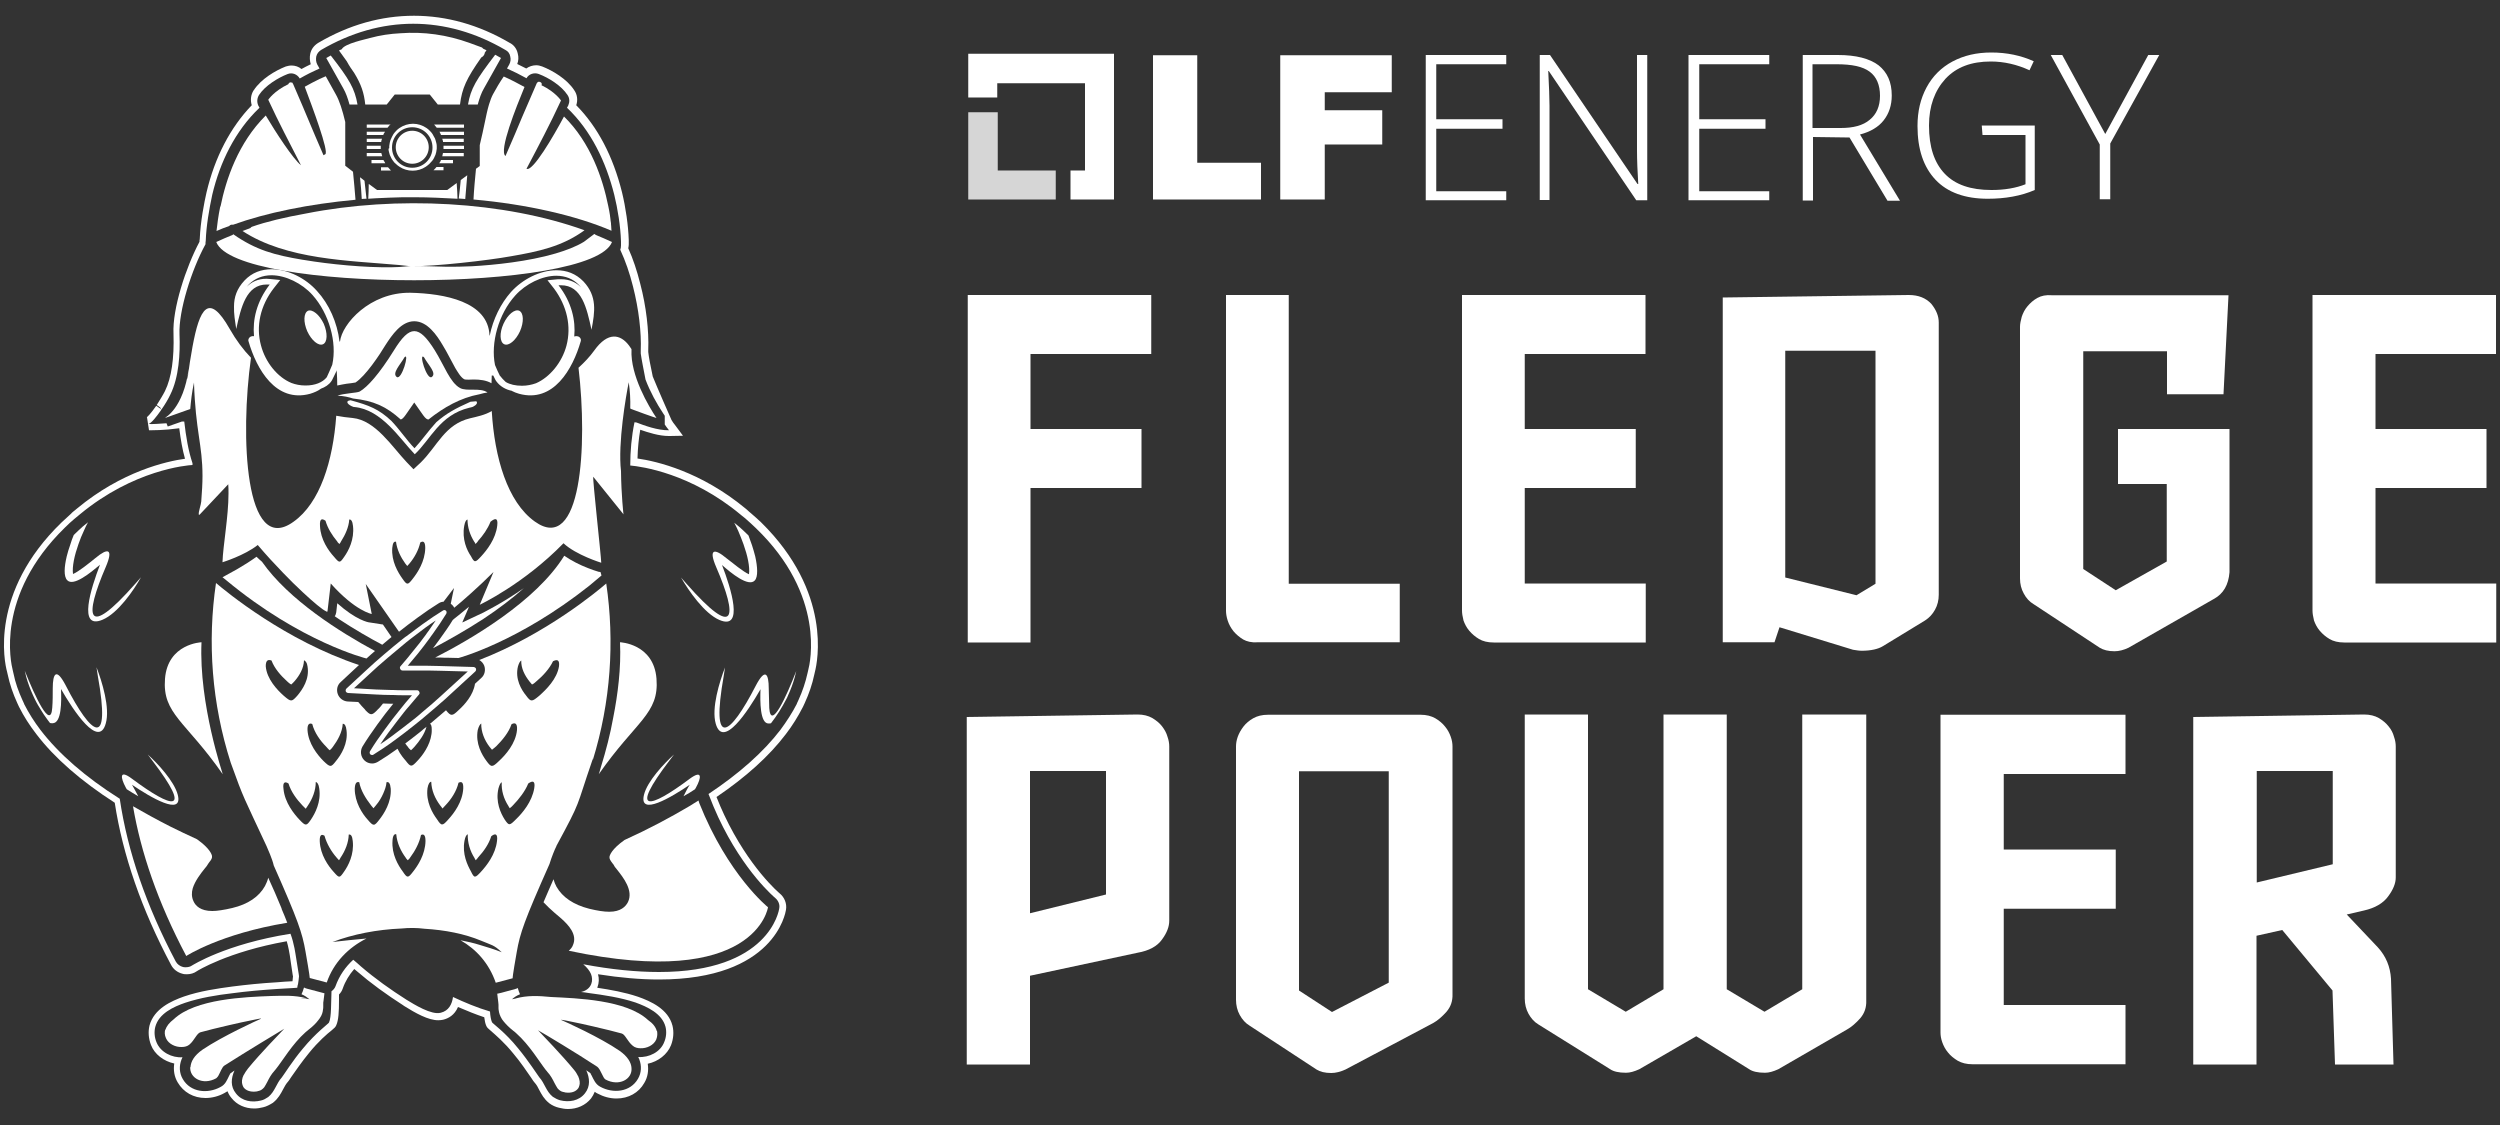 <?xml version="1.0" encoding="utf-8"?>
<!-- Generator: Adobe Illustrator 25.1.0, SVG Export Plug-In . SVG Version: 6.00 Build 0)  -->
<svg version="1.1" xmlns="http://www.w3.org/2000/svg" xmlns:xlink="http://www.w3.org/1999/xlink" x="0px" y="0px"
	 viewBox="0 0 1000 450" style="enable-background:new 0 0 1000 450;" xml:space="preserve">
<rect x="0" y="0" width="1000" height="450" fill="#333333" stroke="none"/>
<style type="text/css">
	.st0{fill:none;}
	.st1{fill:#050505;}
	.st2{fill:#ED4024;}
	.st3{fill:#BA1C0C;}
	.st4{fill:#515151;}
	.st5{fill:#666666;}
	.st6{fill:#60605E;}
	.st7{fill:#9B9B9B;}
	.st8{fill:#FFCC04;}
	.st9{fill:#EF8B22;}
	.st10{fill:#CECDCC;}
	.st11{fill:#EFEFEF;}
	.st12{fill:#FFFFFF;}
	.st13{fill:#DB6414;}
	.st14{fill:#009ADE;}
	.st15{fill:#003764;}
	.st16{opacity:0.8;fill:#050505;}
	.st17{opacity:0.8;fill:#FFFFFF;}
</style>
<g id="Layer_2">
</g>
<g id="Layer_1">
	<polygon class="st0" points="519.7,396.1 532.9,404.7 555.6,393 555.6,308.4 519.7,308.4 	"/>
	<polygon class="st0" points="412,365.3 442.4,357.8 442.4,308.4 412,308.4 	"/>
	<polygon class="st0" points="714.1,231.1 742.6,238.2 750.2,233.5 750.2,140.3 714.1,140.3 	"/>
	<polygon class="st0" points="902.6,352.9 933.1,345.7 933.1,308.4 902.6,308.4 	"/>
	<polygon class="st12" points="412.2,195.2 456.6,195.2 456.6,171.6 412.2,171.6 412.2,141.6 460.5,141.6 460.5,118 387.1,118 
		387.1,256.9 387.1,257 412.2,257 	"/>
	<path class="st12" d="M503,256.9h56.9v-23.4h-44.4V118h-25.1v126.3c0,1.1,0.2,2.5,0.7,4c0.5,1.5,1.2,2.8,2.3,4.2
		c1.1,1.3,2.4,2.4,3.9,3.3C498.7,256.6,500.7,257.1,503,256.9z"/>
	<path class="st12" d="M658.2,233.4h-48.3v-38.2h44.4v-23.6h-44.4v-30h48.3V118h-73.4v126.2c0,1.1,0.2,2.4,0.6,4
		c0.5,1.4,1.2,2.8,2.3,4.1c1.1,1.3,2.4,2.4,3.9,3.3c1.5,0.9,3.5,1.4,5.9,1.4h60.8V233.4z"/>
	<path class="st12" d="M763.5,118l-74.4,1v137.9h20.7l2-6l29.4,9c1.3,0.2,2.4,0.4,3.5,0.4c3.7,0,6.6-0.7,8.4-1.8l16.9-10.3
		c1.7-1.1,3-2.5,4-4.3c1-1.8,1.5-3.8,1.5-6V129c0-2.6-1-5-3-7.5C770.3,119.2,767.4,118,763.5,118z M750.2,233.5l-7.6,4.6l-28.5-7.1
		v-90.7h36.1V233.5z"/>
	<path class="st12" d="M891.8,228.9v-57.3h-44.6v22h19.5v31l-20.4,11.5l-13-8.5v-87.1h33.5v17.2h22.6l2-39.6h-70.6
		c-2.4-0.2-4.3,0.2-5.9,1.1s-2.8,2-3.9,3.3c-1.1,1.3-1.8,2.7-2.3,4.2c-0.4,1.5-0.7,2.8-0.7,4v100.7c0,2.2,0.5,4.2,1.5,6
		c1,1.9,2.3,3.3,4,4.3l26.4,17.4c1.5,0.9,3.4,1.4,5.9,1.4c1.8,0,3.7-0.5,5.6-1.4l34.1-19.5C889.4,237.5,891.4,233.9,891.8,228.9z"/>
	<path class="st12" d="M998.4,141.6V118H925v126.2c0,1.1,0.2,2.4,0.6,4c0.5,1.4,1.2,2.8,2.3,4.1c1.1,1.3,2.4,2.4,3.9,3.3
		c1.5,0.9,3.5,1.4,5.9,1.4h60.8v-23.6h-48.3v-38.2h44.4v-23.6h-44.4v-30H998.4z"/>
	<path class="st12" d="M464.8,290.5c-1-1.3-2.4-2.4-3.9-3.3c-1.6-0.9-3.5-1.4-5.9-1.4l-68.3,1v139H412v-35.5l43-9.2
		c4.6-0.8,7.9-2.6,9.8-5.3c2-2.7,2.9-5.2,2.9-7.5v-69.7c0-1.2-0.2-2.5-0.7-3.9C466.6,293.2,465.8,291.8,464.8,290.5z M442.4,357.8
		l-30.4,7.5v-56.9h30.4V357.8z"/>
	<path class="st12" d="M581,298.6c0-1.2-0.2-2.5-0.7-3.9c-0.5-1.4-1.2-2.8-2.3-4.1c-1-1.3-2.4-2.4-3.9-3.3c-1.6-0.9-3.5-1.4-5.9-1.4
		h-61c-2.4,0-4.3,0.5-5.9,1.4c-1.6,0.9-2.9,2-3.9,3.3c-1,1.3-1.8,2.7-2.3,4.1c-0.5,1.4-0.7,2.7-0.7,3.9v101.3c0,2.2,0.5,4.3,1.5,6.1
		c1,1.8,2.3,3.3,4,4.3l26.7,17.5c1.4,0.9,3.4,1.4,5.9,1.4c1.8,0,3.7-0.5,5.7-1.4l35.1-18.6c1.8-1,3.6-2.6,5.3-4.5
		c1.7-2,2.5-4.3,2.4-7.1V298.6z M555.6,393l-22.8,11.8l-13.2-8.6v-87.7h35.9V393z"/>
	<path class="st12" d="M746.2,285.8h-25.3v109.9l-15.1,9l-15.1-9V285.8h-25.3v109.9l-15.1,9l-15.1-9V285.8h-25.3v113.6
		c0,2.2,0.5,4.3,1.5,6.1c1,1.8,2.3,3.3,4,4.3l28.7,17.9c1.3,0.9,3.4,1.4,6.3,1.4c1.6,0,3.3-0.5,5.3-1.4l22.8-13.2l21.2,13.2
		c1.3,0.9,3.4,1.4,6.3,1.4c1.6,0,3.3-0.5,5.3-1.4l27.5-15.9c1.8-1,3.6-2.6,5.3-4.5c1.7-2,2.5-4.3,2.4-7.1V285.8z"/>
	<path class="st12" d="M776.2,413c0,1.2,0.2,2.5,0.7,3.9c0.5,1.4,1.2,2.8,2.3,4.1c1,1.3,2.4,2.4,3.9,3.3c1.6,0.9,3.5,1.4,5.9,1.4
		h61.2V402h-48.7v-38.5h44.8v-23.7h-44.8v-30.2h48.7v-23.7h-74V413z"/>
	<path class="st12" d="M955.4,290.5c-1-1.3-2.4-2.4-3.9-3.3c-1.6-0.9-3.5-1.4-5.9-1.4l-68.3,1v139h25.3v-51.5l10.3-2.3l20.1,24.2
		l1,29.6h23.4l-1-34.3c-0.3-4.8-2-9-5.3-12.6l-12.4-13.1l6.9-1.6c4.4-1,7.7-2.9,9.7-5.7c2-2.7,3-5.2,3-7.5v-52.4
		c0-1.2-0.2-2.5-0.7-3.9C957.2,293.2,956.5,291.8,955.4,290.5z M933.1,345.7l-30.4,7.3v-44.6h30.4V345.7z"/>
	<polygon class="st17" points="422.3,68.2 399.1,68.2 399.1,44.9 387.3,44.9 387.3,79.8 422.3,79.8 	"/>
	<polygon class="st12" points="398.9,33.3 434,33.3 434,68.2 428.2,68.2 428.2,79.8 445.6,79.8 445.6,21.5 387.3,21.5 387.3,39 
		398.9,39 	"/>
	<polygon class="st12" points="504.4,65.1 478.9,65.1 478.9,22.1 461.2,22.1 461.2,79.8 504.4,79.8 	"/>
	<polygon class="st12" points="529.9,57.8 552.9,57.8 552.9,44.1 529.9,44.1 529.9,36.9 556.7,36.9 556.7,22.1 512.1,22.1 
		512.1,79.8 529.9,79.8 	"/>
	<polygon class="st12" points="602.5,76.5 574.5,76.5 574.5,51.5 601,51.5 601,47.7 574.5,47.7 574.5,25.7 602.5,25.7 602.5,22 
		570.3,22 570.3,80.1 602.5,80.1 	"/>
	<path class="st12" d="M619.8,42.3c0-3.2-0.2-7.7-0.5-13.9h0.2l35,51.7h4.2h0.2V22h-4.1v38c0,4.2,0.2,8.7,0.5,13.6H655L620,22h-4.1
		v58h3.9V42.3z"/>
	<polygon class="st12" points="707.7,76.5 679.7,76.5 679.7,51.5 706.2,51.5 706.2,47.7 679.7,47.7 679.7,25.7 707.7,25.7 707.7,22 
		675.4,22 675.4,80.1 707.7,80.1 	"/>
	<path class="st12" d="M725.2,54.8l14.6,0.2L755,80.3h5l-16-26.5c4.2-1.1,7.4-3,9.5-5.7s3.2-6,3.2-9.9c0-5.4-1.8-9.3-5.3-12.1
		c-3.6-2.7-9-4.1-16.3-4.1h-14v58.2h4.1V54.8z M725,25.7h9.6c6.2,0,10.5,0.9,13.3,3c2.7,2,4.1,5.3,4.1,9.6c0,4.2-1.4,7.4-4.1,9.6
		c-2.7,2.3-6.6,3.3-11.6,3.3h-11.2H725V25.7z"/>
	<path class="st12" d="M795.1,79.5c6.9,0,13.3-1.1,18.8-3.5V50.2h-21.2l0.3,3.8h17.2v19.7c-3.8,1.5-8.3,2.3-13.6,2.3
		c-8.3,0-14.5-2.1-18.7-6.5c-4.2-4.4-6.3-10.7-6.3-19.3c0-7.8,2.3-14,6.6-18.7c4.4-4.7,10.4-6.9,18.1-6.9c5.3,0,10.5,1.2,15.5,3.5
		l1.7-3.6c-5.1-2.3-10.7-3.5-17-3.5c-5.9,0-11,1.2-15.5,3.6s-8,5.9-10.4,10.4s-3.6,9.5-3.6,15.4c0,9.3,2.4,16.4,7.2,21.5
		C779,77,786.1,79.5,795.1,79.5z"/>
	<polygon class="st12" points="839.9,79.7 844.1,79.7 844.1,57.4 863.7,22 859.3,22 842.1,53.6 824.9,22 820.3,22 839.9,57.8 	"/>
	<path class="st12" d="M300.5,205.4c-0.6-0.5-1.2-1-1.7-1.5l-0.6-0.5c-17.9-14.8-35.5-18.9-43.2-20c0.1-4.1,0.5-8,1.1-11.5
		c3.2,1.1,7.5,2.5,11.4,2.5c0.1,0,0.3,0,0.4,0l5.3-0.1L270,170c-0.5-0.6-1-1.3-1.4-2c-0.7-1.6-5.7-12.9-7.5-17.4
		c-1-4.6-1.6-7.9-1.8-9.8l0-0.2c0-0.2,0-0.4,0-0.6c0.3-7.7-0.8-17.4-3.2-26.5c-1.3-5.2-2.9-10-4.8-14.2c0.1-0.5,0.2-1,0.2-1.5
		c0-0.2,0-0.3,0-0.5l0-0.2c0-0.4,0-0.8,0-1.1c-0.2-5.9-1.2-12.9-2.7-19.1c-3.6-14.4-9.7-26.1-18.3-34.8c0.7-2.1,0.4-4.3-0.8-6
		c-2.9-4.5-8.7-7.9-12.8-9.5c-0.8-0.3-1.6-0.5-2.4-0.5c-1.5,0-2.9,0.5-4,1.3c-1.2-0.6-2.4-1.2-3.6-1.8c0.5-1.3,0.6-2.7,0.2-4.2
		c-0.4-1.9-1.6-3.5-3.3-4.3c-12.3-7.2-25.2-10.8-38.2-10.8c-13.1,0-26,3.6-38.4,10.9c-1.7,1.1-2.7,2.5-3.1,4.3
		c-0.3,1.4-0.2,2.8,0.2,4.2c-1.2,0.6-2.5,1.2-3.7,1.9c-1.1-0.9-2.5-1.4-4-1.4c-0.8,0-1.6,0.2-2.3,0.4c-4.1,1.6-9.9,5-12.8,9.5
		l-0.1,0.1c-1.1,1.8-1.3,3.9-0.7,5.9C92.2,50.9,85.9,62.9,82.6,77c-0.9,3.9-2.4,11.5-2.7,18.6c-0.1,0.4-0.1,0.7-0.1,1.1
		c-5.4,10.1-10.9,26.8-10.4,36.8c0.3,9.9-0.8,17.6-3.4,22.9c-0.8,1.6-2.1,3.7-3.3,5.6l1.4,1l0.2,0.4l0.2,0.3l-2-1.4
		c-2.2,3.2-3.5,4.4-3.8,4.6c0,0,0.1,0,0.1,0l0.8,5.2c0.3,0,0.7,0,1.1,0c1.7,0,4.1-0.1,6.6-0.3l4.4-0.5c0.6,4.7,1.3,8.7,2.3,12.2
		c-7.3,1-25.3,5-43.3,20l-0.6,0.5c-0.6,0.5-1.2,0.9-1.7,1.5c-1.2,1.1-2.4,2.2-3.8,3.5C-4.3,237,1.8,265,2.8,268.6
		c0.1,0.4,0.2,0.9,0.3,1.3c0.8,3.8,2.1,7.6,3.8,11.3c0.2,0.4,0.4,0.8,0.6,1.3l0.2,0.4c1.8,3.6,4.1,7.2,6.8,10.7
		c7.3,9.6,17.9,18.8,31.4,27.5c3.2,21,10.8,42.8,22.5,64.8c0.9,1.8,2.6,3.1,4.6,3.6c0.6,0.2,1.2,0.2,1.8,0.2c1.4,0,2.8-0.4,3.9-1.2
		c0.1-0.1,12.4-7.8,36-12c0.3,1.1,0.6,2.2,0.8,3.3l0.4,2.2c0.2,1.4,0.4,2.7,0.6,4.1c0.2,1.3,0.4,2.6,0.6,4c0,0,0.1,0.3,0.1,0.4l0,0
		c-0.1,0.7-0.1,1.3-0.2,2c-2.1,0.1-4,0.2-6,0.4c-6.8,0.4-12.5,1-18,1.7c-6,0.8-13,1.8-19.4,4c-5.1,1.8-12,4.9-13.8,11.6
		c-0.6,2.5-0.4,5.2,0.6,7.8c1.4,3.7,5.1,6.5,9.3,7.4c-0.4,2.6,0,5.3,1.4,7.6c2.3,3.9,6.3,6.2,11.1,6.2c2.6,0,5.3-0.7,7.6-2
		c0.4-0.2,0.8-0.5,1.2-0.7c0.4,1,0.9,1.9,1.6,2.7c2.1,2.7,5.4,4.2,9.1,4.2c1.2,0,2.4-0.2,3.6-0.5c1.3-0.3,2.6-1,3.9-1.8l0.1-0.1
		c2-1.6,3-3.5,3.9-5.2c0.6-1.1,1.1-2.1,1.8-2.9l0.1-0.1c0.3-0.3,0.6-0.8,1.4-2c1.6-2.3,4.3-6.2,7.1-9.6c3.7-4.6,7.3-7.7,9.1-9.1
		c1.1-0.9,1.5-1.3,1.8-2c0.9-2,1.1-5.2,1.1-10.2c0-0.7,0-1.4,0-2.1c0.7-0.7,1.2-1.5,1.5-2.4c1-2.9,2.6-5.5,4.6-7.8
		c0.4,0.3,0.8,0.7,1.2,1c5.3,4.6,11.5,9.1,18.5,13.6l0.1,0.1c4.8,3,9.8,5.8,13.8,5.8c0.7,0,1.3-0.1,1.9-0.2c2.1-0.5,4.6-1.8,6-5.1
		c3.7,1.6,7.2,3,10.5,4.1c0.2,1.5,0.4,2.5,0.8,3.4c0.3,0.7,0.7,1.1,1.8,2c1.7,1.5,5.4,4.6,9.1,9.2c2.8,3.3,5.4,7.2,7,9.5
		c0.8,1.2,1.1,1.7,1.4,2l0.1,0.1c0.7,0.8,1.3,1.8,1.8,2.9c0.9,1.7,1.9,3.6,3.9,5.2l0.1,0.1c1.2,0.9,2.6,1.5,3.9,1.8
		c1.2,0.3,2.4,0.5,3.6,0.5c3.7,0,7-1.5,9.2-4.2c0.6-0.8,1.1-1.7,1.5-2.7c0.3,0.3,0.7,0.5,1.1,0.7c2.4,1.3,5,2,7.6,2
		c4.8,0,8.9-2.3,11.1-6.2c1.4-2.3,1.8-5,1.4-7.7c4.2-0.9,7.8-3.7,9.3-7.4c1-2.6,1.2-5.3,0.6-7.8c-1.7-6.7-8.7-9.8-13.8-11.6
		c-5.3-1.8-11-2.8-16.3-3.6c0-0.1,0.1-0.2,0.1-0.3c0.6-1.6,0.7-3.4,0.2-5.1c8.9,1.4,17,2.1,24.4,2.1c46.3,0,50.6-26.7,50.8-27.9
		c0.4-2.5-0.6-5-2.6-6.6c-0.1-0.1-12.1-10.1-22.1-31.3c-1.1-2.3-2.1-4.7-3.1-7.2c11.8-8,21.1-16.4,27.7-25.1
		c2.7-3.5,4.9-7.1,6.8-10.8l0.2-0.4c0.2-0.4,0.4-0.8,0.6-1.3c1.7-3.7,3-7.5,3.8-11.3c0.1-0.4,0.2-0.9,0.3-1.3
		c0.9-3.6,7-31.6-21.6-59.7C303,207.6,301.8,206.5,300.5,205.4z M323.3,268c-0.1,0.4-0.2,0.9-0.3,1.3c-0.8,3.6-2,7.2-3.6,10.7
		c-0.2,0.5-0.4,0.9-0.6,1.3l-0.1,0.3c-1.8,3.5-4,6.9-6.5,10.3c-6.8,8.9-16.5,17.5-28.8,25.7c1.3,3.4,2.6,6.5,3.9,9.3
		c10.3,22,22.7,32.2,22.8,32.3c1.2,1,1.9,2.6,1.6,4.1c-0.1,1-4.1,25.5-48.1,25.5c0,0,0,0,0,0c-9,0-19.2-1-30.3-3.1
		c1.4,1.2,2.5,2.5,3.1,3.9c0.5,1.3,0.6,2.7,0.1,4c-0.7,1.8-2.3,2.8-4.1,3.2c1,0.1,2,0.2,3,0.4c6.1,0.8,12.8,1.8,18.8,3.8
		c4.7,1.7,10.6,4.4,12,9.7c0.5,2,0.3,4.2-0.5,6.1c-1.5,4-6.1,6.3-10.4,6c0.1,0.3,0.3,0.6,0.4,0.9c1,2.6,0.9,5.4-0.5,7.8
		c-3.1,5.4-10,6-15.1,3.2c-1.9-1-2.6-2.8-3.5-4.6c-0.1-0.1-0.3-0.5-0.4-0.8c-0.5-0.4-1.2-0.8-1.7-1.2c1.4,3.1,1.7,6.4-0.5,9.2
		c-2.4,3.1-6.4,3.7-10,2.8c-1-0.3-2-0.8-2.9-1.4c-2.7-2.2-3.2-5.4-5.4-7.8c-0.6-0.8-4.5-6.8-8.4-11.5c-5.2-6.5-10.4-10.1-10.5-10.5
		c-0.4-0.9-0.7-2.5-0.8-4.3c-5.1-1.5-10.1-3.6-14.8-5.8c-0.4,2.9-1.7,5.5-4.9,6.3c-3.7,1-10.6-3.3-13.7-5.2
		c-6.3-4-12.5-8.4-18.2-13.3c-1-0.9-2-1.8-3.1-2.7c-3.1,2.8-5.6,6.4-7.1,10.6c-0.3,0.8-0.9,1.5-1.6,2c-0.2,4.3,0,10.4-1,12.5
		c-0.1,0.4-5.2,4-10.5,10.5c-4,4.7-7.8,10.8-8.4,11.5c-2.2,2.4-2.7,5.6-5.4,7.8c-0.9,0.6-1.9,1.2-2.9,1.4c-3.6,0.9-7.6,0.3-10-2.8
		c-2.3-2.8-2-6.1-0.6-9.2c-0.5,0.4-1.2,0.8-1.7,1.2c-0.1,0.3-0.3,0.6-0.4,0.8c-0.9,1.8-1.5,3.6-3.5,4.6c-5.1,2.8-12,2.2-15.1-3.2
		c-1.4-2.4-1.5-5.2-0.5-7.8c0.1-0.3,0.3-0.6,0.4-0.9c-4.2,0.3-8.8-2-10.4-6c-0.8-1.9-1-4.1-0.5-6.1c1.4-5.4,7.3-8.1,12-9.7
		c6-2,12.7-3.1,18.8-3.8c5.9-0.8,11.8-1.3,17.8-1.7c2.2-0.1,4.4-0.3,6.7-0.4c0.5,0,1-0.1,1.5-0.1c0.1-0.5,0.1-1,0.3-1.4
		c0.2-1.1,0.3-2.2,0.4-3.2c0-0.3-0.1-0.5-0.1-0.8c-0.4-2.7-0.9-5.4-1.3-8.1c-0.1-0.8-0.3-1.5-0.4-2.3c-0.4-2-0.9-3.9-1.6-5.8
		c-25.9,4.1-39.2,12.6-39.4,12.7c-0.7,0.5-1.6,0.7-2.5,0.7c-0.4,0-0.8,0-1.1-0.1c-1.2-0.3-2.3-1.1-2.9-2.2
		c-11.8-22.3-19.3-44.1-22.4-65.1c0,0,0,0,0,0c-13.8-8.7-24.4-18-31.7-27.5c-2.6-3.4-4.7-6.8-6.5-10.3l-0.1-0.3
		c-0.2-0.4-0.4-0.9-0.6-1.3c-1.6-3.5-2.9-7.1-3.6-10.7c-0.1-0.4-0.2-0.9-0.3-1.3c-0.7-2.7-7.1-29.8,20.9-57.1
		c1.3-1.3,2.5-2.4,3.7-3.4c0.6-0.5,1.1-0.9,1.7-1.4l0.6-0.5c21.5-17.8,42.8-19.6,45-19.7c0-0.2,0-0.5,0-0.7
		c-1.7-5.1-2.6-10.6-3.3-16.7c-0.3,0-0.6,0-0.9,0l-5.7,2l-0.5-1.3c-2.8,0.2-5.6,0.4-7.2,0.3c1.2-0.4,3.1-2.8,5-5.5l0-0.1l-0.1,0
		c0,0,0.1-0.1,0.3-0.2c1.4-2,2.7-4.2,3.5-5.9c3.5-7,4-16.5,3.7-24.2c-0.4-9.3,4.8-25.8,10.4-36c0-0.5,0-0.9,0.1-1.4
		c0.2-6,1.4-12.8,2.6-18.4c3.1-13.1,9.2-25.6,18.9-34.8c-0.2-0.4-0.4-0.7-0.5-0.9c-0.6-1.4-0.5-2.9,0.3-4.2
		c2.4-3.7,7.6-6.9,11.5-8.4c1.8-0.7,3.8,0.1,4.8,1.8c2.6-1.5,5.2-2.8,7.9-4c-0.3-0.5-0.6-1.1-0.9-1.6c-0.5-1-0.6-2-0.4-3.2
		c0.3-1.2,0.9-1.9,1.9-2.6c23.9-14,49.9-14,73.8,0c1,0.5,1.7,1.4,1.9,2.6c0.3,1.2,0.1,2.2-0.4,3.2c-0.3,0.5-0.6,1.1-0.9,1.6
		c2.7,1.2,5.3,2.5,7.8,3.9c0.9-1.7,3.1-2.4,4.9-1.7c4,1.5,9.1,4.7,11.5,8.4c0.9,1.3,0.9,2.8,0.3,4.2c-0.1,0.2-0.3,0.5-0.5,0.9
		c9.7,9.2,15.6,21.7,18.9,34.8c1.4,5.7,2.5,12.6,2.7,18.7c0,0.3,0,0.6,0,0.9c0,0.2,0,0.5,0,0.7c0,0.6-0.1,1.2-0.3,1.7
		c2.1,4.5,3.8,9.5,5.1,14.7c2.3,9,3.4,18.4,3.1,25.7c0,0.4,0,0.7,0,1.1c0.3,2.3,1.1,6.2,1.9,10.4c1.8,4.8,4.5,9.7,7.1,13.6l0.6,0.9
		v3.5c0.5,0.7,1,1.5,1.7,2.3c-4.5,0.1-9.9-1.9-13-3.1l-0.8-0.1c-1.2,5.7-1.7,11.7-1.7,17.3c4.5,0.4,24.3,3.1,44.2,19.7l0.6,0.5
		c0.6,0.4,1.1,0.9,1.7,1.4c1.2,1,2.3,2.1,3.7,3.4C330.4,238.2,324,265.4,323.3,268z"/>
	<path class="st12" d="M279.4,320.2c-1.2,0.8-2.5,1.5-3.7,2.3c-7.8,4.6-16.2,9.1-25.9,13.5c-5.2,3.7-5.9,6.1-6,6.7
		c-0.1,0.8,0.3,1.4,1.1,2.5c0.4,0.4,0.7,0.9,1,1.5c0.2,0.2,0.5,0.7,0.8,1c2.7,3.4,6.7,8.5,4.5,13.1c-0.9,1.8-2.9,3.9-7.5,3.9
		c-2.1,0-4.7-0.4-8-1.2c-6.3-1.6-10.7-4.6-13.1-8.8c-0.5-0.9-0.9-1.9-1.2-3c-1.3,3-2.7,6.1-4,9.2c1.4,1.5,2.9,2.9,4.4,4.2
		c0.9,0.8,1.8,1.5,2.7,2.3c2.9,2.6,6.5,6.4,4.7,10.6c-0.3,0.9-1,1.7-1.7,2.3c74.9,15.9,79.7-17.4,79.7-17.4s-16-12.8-27.5-41.7
		C279.6,320.8,279.5,320.5,279.4,320.2z"/>
	<path class="st12" d="M112.4,362.8c-1.6-3.9-3.3-7.8-5.1-11.7c-0.3,1.2-0.8,2.3-1.3,3.3c-2.4,4.3-6.8,7.3-13.1,8.8
		c-1.7,0.4-3.2,0.7-4.6,0.9c-1.2,0.2-2.4,0.3-3.4,0.3c-4.7,0-6.7-2.1-7.5-3.9c-0.8-1.7-0.8-3.5-0.3-5.2c0.9-2.9,3.1-5.8,4.8-7.9
		c0.3-0.3,0.6-0.8,0.8-1c0.3-0.6,0.7-1,1-1.5c0.9-1.1,1.2-1.7,1.1-2.5c-0.1-0.6-0.8-3-6-6.7c-3.7-1.7-7.3-3.4-10.7-5.1
		c-5.3-2.7-10.2-5.4-14.9-8.1c3.1,18.2,9.8,38.2,21.3,59.9c0,0,13.6-8.9,40.4-13.3c-0.7-1.8-1.4-3.6-2.2-5.4
		C112.7,363.6,112.6,363.2,112.4,362.8z"/>
	<path class="st12" d="M307.7,283.2c-0.1-2.4-0.1-5.6-0.2-7.8c0-5.9-1.4-8.4-5.2-1.1c-10.3,20-18.1,25.9-12.8-4l0.5-3.3
		c-2.2,5.7-5.5,16.3-3.7,22.5c2.9,10.1,12.8-4.9,17.9-13.8c-0.2,4.9-0.2,13.7,3.2,13.7c0.4,0,0.7,0,1-0.1c0.6-0.8,1.1-1.5,1.7-2.3
		c0.5-0.8,1.1-1.6,1.6-2.4c1-1.6,1.9-3.2,2.8-4.9c0.3-0.5,0.5-1,0.7-1.5c1.1-2.4,2-4.8,2.7-7.3c0.2-0.8,0.4-1.7,0.6-2.5
		C314.6,278.5,308.3,292.4,307.7,283.2z"/>
	<path class="st12" d="M278,315.7l0.4-0.7c2.1-3.8,2.7-7.3-2.5-3.5c-16,12-24.6,14.3-8.1-7.3l1.8-2.4c-3.9,3.5-10.7,10.7-12,16.1
		c-2.2,8.9,11.1,0.9,18.3-4c-0.8,1.2-1.7,3-2.5,4.6C274.9,317.7,276.5,316.7,278,315.7z"/>
	<path class="st12" d="M297.4,217.7c1.6,4.5,2.6,9,2.2,12c-2.2-0.9-6.4-4.4-9-6.4c-4.9-4.1-7.3-3.8-4.1,3.6
		c8.6,19.9,8.1,29.3-11.9,6.6l-2.2-2.5c3,5.2,9.3,14.4,15.4,17c9.9,4.2,4.6-12.7,1-22c3.7,3.3,10.6,8.9,13.1,6.2
		c1.4-1.5,1.1-5.5,0.2-9.6c-0.4-1.5-0.8-3-1.3-4.5c-0.5-1.4-1-2.7-1.4-3.9c-1.1-1.1-2.3-2.2-3.5-3.3c-0.7-0.6-1.5-1.2-2.2-1.8
		c0.5,1,1.1,2.1,1.6,3.3C296,214,296.7,215.8,297.4,217.7z"/>
	<path class="st12" d="M239.5,309.7c14.9-21.4,24.2-24.1,23.1-38.2s-14.6-14.6-14.6-14.6c0.5,10.2-0.9,21-2.7,30.1
		c-1.2,6.7-2.9,13.2-4.9,19.7C239.9,308.6,239.5,309.7,239.5,309.7z"/>
	<path class="st12" d="M24.4,275.6c5.1,8.9,15.1,23.9,17.9,13.8c1.8-6.2-1.5-16.8-3.7-22.5l0.5,3.3c5.4,30-2.5,24.1-12.8,4
		c-3.8-7.3-5.2-4.8-5.2,1.1c0,2.2,0,5.4-0.2,7.8c-0.6,9.2-7-4.8-11-14.8c0.2,0.8,0.4,1.7,0.6,2.5c0.7,2.5,1.6,4.9,2.7,7.3
		c0.2,0.5,0.5,1,0.7,1.5c0.8,1.7,1.8,3.3,2.8,4.9c0.5,0.8,1,1.6,1.6,2.4s1.1,1.6,1.7,2.3c0.3,0.1,0.7,0.1,1,0.1
		C24.7,289.3,24.6,280.5,24.4,275.6z"/>
	<path class="st12" d="M52.8,313.9c7.2,4.9,20.6,12.9,18.3,4c-1.4-5.4-8.1-12.6-12-16.1l1.8,2.4c16.5,21.6,8,19.3-8.1,7.3
		c-5.2-3.9-4.6-0.4-2.5,3.5l0.4,0.7c1.5,1,3.1,1.9,4.6,2.8C54.5,316.9,53.5,315.2,52.8,313.9z"/>
	<path class="st12" d="M26.7,222.5c-1,4.2-1.3,8.1,0.2,9.6c2.5,2.6,9.3-3,13.1-6.2c-3.6,9.3-9,26.2,1,22c6.2-2.6,12.5-11.8,15.4-17
		l-2.2,2.5c-20,22.7-20.5,13.3-11.9-6.6c3.2-7.5,0.8-7.7-4.1-3.6c-2.6,2.1-6.8,5.5-9,6.4c-0.4-3,0.6-7.5,2.2-12
		c0.6-1.8,1.4-3.7,2.2-5.4c0.5-1.1,1-2.3,1.6-3.3c-0.7,0.6-1.5,1.2-2.2,1.8c-1.2,1.1-2.4,2.2-3.5,3.3c-0.5,1.2-1,2.5-1.4,3.9
		C27.5,219.5,27.1,221,26.7,222.5z"/>
	<path class="st12" d="M80.6,256.9c0,0-13.5,0.5-14.6,14.6c-1.1,14.1,8.2,16.8,23.1,38.2C89.2,309.7,79.5,281.7,80.6,256.9z"/>
	<path class="st12" d="M129.7,397.3l-1.5-0.4l-5.3-1.4c-0.5-0.1-0.9-0.3-1.3-0.5c-0.3,1.1-0.7,2.1-1,2.7c1.3,0.5,2.3,1.3,3.2,2
		c-0.9-0.2-2.1-0.4-3.6-0.5c0.7,0,1.4,0,2.3,0.1c-4.6-1.3-9.2-1-14-0.9c-10.4,0.4-30.4,1.1-39,9.3c-1.7,1.3-2.9,2.7-3.3,4.2
		c0,0,0-0.1-0.1-0.1c-0.3,1-0.3,2.2,0.3,3.5c1,2.3,3.8,3.6,6.3,3.5c1.2,0,2.3-0.3,3.1-1c2-1.7,2.9-4.5,4.4-4.9
		c1.8-0.5,3.5-0.9,5-1.3c9.4-2.3,14.8-3.4,17.4-3.9c1-0.2,1.5-0.3,1.8-0.3l0,0.1c-1.7,0.7-15.6,7.1-23.3,12.3
		c-3.5,2.4-4.8,4.9-4.9,7.1c0-0.1-0.1-0.1-0.1-0.2c-0.4,4.5,5,7.6,10.4,4.6c0.1-0.1,0.2-0.2,0.3-0.3c0.8-0.7,1.4-2.8,2.3-4.1
		c0.2-0.3,0.4-0.5,0.7-0.7c8.6-5.5,21.9-13.5,23.9-14.7c-1.8,1.9-9.8,10.1-14.5,15.9c-0.7,0.9-1.3,1.8-1.7,2.6c0,0,0-0.1,0-0.1
		c-0.8,1.6-0.9,3-0.5,4.1c0,0.1,0,0.1,0.1,0.2c0,0.1,0.1,0.2,0.1,0.3c0.1,0.1,0.1,0.3,0.2,0.4c0,0,0,0,0,0c0.9,1.3,2.8,2,5.1,1.7
		c0.3,0,0.5-0.1,0.8-0.2c0,0,0,0,0.1,0c1-0.2,1.7-0.8,2.3-1.5c0.2-0.3,0.4-0.6,0.6-1c0.2-0.3,0.4-0.7,0.6-1.1c0.7-1.4,1.5-3,2.9-4.5
		c0.2-0.2,0.3-0.4,0.5-0.6c2.6-3.2,6.6-10.1,11.9-14.8c0.4-0.3,0.8-0.7,1.2-1c1.8-1.4,3-2.6,3.9-3.8c0.2-0.3,0.4-0.5,0.6-0.8
		c0.9-1.3,1.2-2.4,1.3-3.5c0.1-0.4,0.1-0.8,0.1-1.2s0-0.7,0-1.1c0-0.4,0-0.7,0.1-1.1c0.1-1,0.3-2.1,0.4-3.3c0,0,0,0,0,0
		C129.8,397.3,129.8,397.3,129.7,397.3z"/>
	<path class="st12" d="M206.2,399.4c0.1,0,0.1,0,0.2,0c-0.6,0.1-1.1,0.2-1.6,0.3c0.9-0.8,1.9-1.5,3.2-2c-0.3-0.6-0.6-1.5-0.9-2.5
		c-0.3,0.2-0.6,0.3-1,0.4l-5.5,1.5l-1.3,0.3c-0.1,0-0.2,0-0.4,0.1c0,0,0,0,0,0c0.1,1.2,0.3,2.3,0.4,3.3c0,0.4,0.1,0.7,0.1,1.1
		c0,0.4,0,0.7,0,1.1s0,0.8,0.1,1.2c0.1,1,0.5,2.2,1.3,3.5c0.2,0.3,0.4,0.5,0.6,0.8c0.9,1.1,2.1,2.4,3.9,3.8c0.4,0.3,0.8,0.6,1.2,1
		c5.3,4.7,9.3,11.5,11.9,14.8c0.2,0.2,0.4,0.4,0.5,0.6c1.4,1.5,2.2,3.1,2.9,4.5c0.2,0.4,0.4,0.8,0.6,1.1c0.2,0.3,0.4,0.7,0.6,1
		c0.6,0.7,1.3,1.3,2.3,1.5c0,0,0,0,0.1,0c0.3,0.1,0.5,0.1,0.8,0.2c2.3,0.3,4.1-0.3,5.1-1.7c0,0,0,0,0,0c0.1-0.1,0.1-0.2,0.2-0.4
		c0.1-0.1,0.1-0.2,0.1-0.3c0-0.1,0.1-0.1,0.1-0.2c0.4-1.1,0.2-2.5-0.5-4.1c0,0,0,0.1,0,0.1c-0.4-0.8-0.9-1.7-1.7-2.6
		c-4.6-5.6-12.3-13.6-14.3-15.7c2.7,1.5,15.5,9.2,23.7,14.6c1.5,1.2,2.2,4.5,3.3,5.1c5.4,2.9,10.8-0.1,10.4-4.6c0,0,0,0,0,0
		c-0.1-2.1-1.5-4.6-4.8-6.9c-7.7-5.3-21.6-11.6-23.3-12.3l0-0.1c0.2,0,0.8,0.1,1.8,0.3c2.6,0.5,8,1.6,17.4,3.9
		c1.6,0.4,3.2,0.8,5,1.3c1.4,0.4,2.3,3.2,4.4,4.9c0.8,0.7,1.9,1,3.1,1c2.5,0.1,5.3-1.2,6.3-3.5c0.5-1.3,0.5-2.4,0.3-3.5
		c0,0,0,0.1-0.1,0.1c-0.4-1.6-1.6-3.1-3.5-4.4c-8.7-8.1-28.5-8.7-38.8-9.2C215.4,398.3,210.8,398.1,206.2,399.4z"/>
	<path class="st12" d="M206.7,380.8c1.3-7.6,3.1-12.7,13.1-35.2c0.8-2.7,2.2-6.1,2.7-7c0-0.1,0.1-0.2,0.1-0.3
		c10.2-18.9,7.5-14.4,14.3-34.1c0.1-0.3,0.2-0.6,0.3-0.9c0,0.3-0.1,0.5-0.1,0.8c7.2-23.3,8.8-47.5,5.4-70.7
		c-3.6,3.1-24.2,20.3-50.8,30.6c0.9,0.5,1.6,1.3,2,2.3c0.6,1.7,0.2,3.7-1.2,4.9l-2.5,2.3c-0.7,4.6-4.2,8.4-6.5,10.5
		c-2.6,2.5-3.1,2.6-5.1,0.1l-2,1.7c0,0-4,3.4-4,3.4l-0.4,0.3c0.5,0.3,0.7,1,0.7,2.4c0,0.6,0,1.1-0.1,1.7c-0.6,4.6-3.6,8.6-5.6,10.7
		c-2.4,2.6-2.7,2.6-4.7,0c-0.4-0.5-0.9-1-1.4-1.7c-0.7-0.9-1.3-1.9-1.9-3.1c-2.8,2-5.3,3.7-7.8,5.2c-0.7,0.4-1.5,0.7-2.3,0.7
		c-1.2,0-2.3-0.4-3.2-1.3c-1.5-1.5-1.7-3.8-0.7-5.5c1.7-2.8,3.7-5.7,6-8.9c2-2.8,4.1-5.5,6.3-8.2c-0.1,0-0.8,0-0.8,0
		c-1.1,0-2.2-0.1-3.3-0.1c-0.7,0.9-1.4,1.8-2.1,2.4c-0.4,0.4-0.7,0.8-1,1c-1.3,1.2-2,1.2-3.4-0.2c-0.3-0.2-0.5-0.5-0.8-0.9
		c-0.8-0.8-1.7-1.8-2.6-2.9l-4.2-0.2c-1.8-0.1-3.4-1.3-4-3c-0.6-1.7-0.2-3.6,1.2-4.8l7.3-6.8c-29.5-9.8-53.1-29.3-57.2-32.8
		c-3.5,23.6-1.7,48.2,5.9,71.9c5.3,14.8,5.1,13.5,14.3,33.3c0.5,1.2,2.3,5.1,2.9,7.8c9.7,21.9,11.4,26.9,12.7,34.4
		c1.7,9.6,1.7,10.6,1.7,10.6l6.8,1.8c2.8-8.1,8.7-14,15.9-17.6c-4.6,0.4-9.2,0.9-13.6,1.4c8.1-3.1,17.8-5,27.6-5.4
		c3-0.3,6.1-0.3,9.2,0.1c8.2,0.5,16,2,22.7,4.8c4.2,1.8,4.9,1.5,8.2,4.6c-3.2-1.3-5.5-1.9-8.7-2.9c-2.5-0.8-5.2-1.4-7.8-1.9
		c6.3,3.6,11.4,9.2,14.1,17l6.8-1.8C205,391.4,205,390.4,206.7,380.8z M203.3,322.3c0.1,0.3,0.4,0.6,0.6,1c0.5-0.4,1.2-1,1.4-1.3
		c2.3-2.4,4.7-5.4,6-8.6c1.7-1.2,2.9-1.2,2.4,1.9c-0.9,5.4-4.7,9.9-7.3,12.4c-2.6,2.6-2.8,2.7-4.6,0c-1.5-2.4-3.7-7-2.4-12.4
		c0.4-1.4,0.8-2.2,1.3-2.4C200.5,316.2,201.5,319.5,203.3,322.3z M223.6,266.5c-0.8,5.1-5.1,9.3-7.9,11.8c-2.9,2.4-3.3,2.6-5.2,0
		c-1.9-2.3-4.6-6.7-3.3-11.8c0.4-1.3,0.8-2,1.3-2.3c-0.1,3.1,1.4,6,3.3,8.4c0.1,0.1,0.8,0.9,1,1.2c0.5-0.1,1.7-1.2,1.9-1.4
		c2.4-2,5.1-4.9,6.5-7.9C222.8,263.7,223.9,263.8,223.6,266.5z M196.8,299.9c0.5-0.3,1.4-1.2,1.7-1.4c2.4-2.4,5-5.5,6.1-8.8
		c1.4-0.8,2.4-0.4,2.2,2.3c-0.5,5.4-4.6,10-7.2,12.4c-2.7,2.6-3.1,2.6-5,0c-1.8-2.4-4.5-7-3.5-12.4c0.4-1.5,0.9-2.3,1.4-2.6
		c-0.1,3.3,1.3,6.7,3.3,9.3C196,298.9,196.6,299.7,196.8,299.9z M185.8,336.3c0.3-1.7,0.8-2.4,1.3-2.6c-0.1,3.3,0.9,6.7,2.7,9.5
		c0.1,0.3,0.3,0.6,0.5,0.9c0.4-0.4,0.8-0.9,1-1.2c2.2-2.4,4.2-5.2,5.2-8.4c1.5-1.2,2.7-1.2,2.3,1.9c-0.6,5.4-4.2,9.9-6.4,12.3
		c-2.4,2.6-2.7,2.6-4-0.1C187,346.1,184.8,341.6,185.8,336.3z M171,315.3c0.3-1.8,0.9-2.6,1.5-2.6c0.1,3.5,1.5,6.7,3.6,9.5
		c0.3,0.3,0.6,0.8,0.9,1.2c0.4-0.4,0.9-1,1.2-1.3c2.3-2.4,4.4-5.6,5.2-9c1.2-0.6,2-0.3,1.9,2.3c-0.3,5.4-3.7,9.9-6,12.4
		c-2.3,2.6-2.7,2.7-4.5-0.1C173,325.3,170.3,320.7,171,315.3z M162.3,343.1c0.1,0.3,0.5,0.6,0.8,1c0.4-0.3,0.8-0.8,0.9-1
		c2-2.7,3.7-5.8,4.4-9.1c1-0.5,1.8-0.1,1.8,2.4c-0.1,5.4-3.1,9.9-5,12.3c-2,2.6-2.3,2.6-4.1-0.1c-1.8-2.4-4.5-6.9-4.1-12.3
		c0.1-2.2,0.8-2.8,1.5-2.6C158.8,337.2,160.3,340.4,162.3,343.1z M150.4,322.1c1.2-1.4,2.2-3.1,2.9-4.7c0.6-1.4,1.2-2.9,1.3-4.5
		c0.9-0.3,1.5,0.4,1.7,2.6c0.3,5.4-2.7,10-4.6,12.4c-2,2.6-2.3,2.7-4.6,0c-2.2-2.4-5.2-7-5.2-12.4c0.1-2.4,0.8-2.9,1.8-2.6
		c0.6,3.3,2.6,6.5,4.7,9.2c0.1,0.1,0.6,0.8,1,1.2C149.7,323,150.2,322.3,150.4,322.1z M141.1,336.4c0.6,5.4-1.8,9.9-3.5,12.3
		c-1.8,2.6-1.9,2.6-4.1,0.1c-2.2-2.4-5.4-6.9-5.6-12.3c-0.1-2.7,0.8-2.9,1.9-2.2c0.9,3.2,2.7,6.3,4.9,8.8c0.1,0.1,0.5,0.6,0.9,1
		c0.3-0.4,0.5-0.8,0.6-1c1.9-2.8,3.2-6,3.3-9.3C140.4,333.7,140.9,334.4,141.1,336.4z M134.4,304.4c-2,2.6-2.3,2.6-5,0
		c-2.4-2.4-6.1-7-6.4-12.4c-0.1-2.4,0.8-2.9,1.9-2.4c0.9,3.5,3.2,6.7,5.6,9.1c0.3,0.3,1,1.2,1.4,1.4c0.4-0.3,1-1,1.2-1.3
		c2-2.7,3.8-5.9,4-9.3c0.8,0,1.3,0.8,1.5,2.6C139.3,297.4,136.4,302,134.4,304.4z M108.6,264.2c1.2,3.2,3.7,6,6.1,8.2
		c0.3,0.3,1.3,1.2,1.8,1.4c0.4-0.3,1-1,1.3-1.3c2-2.3,3.7-5.2,3.8-8.4c0.6,0.3,1.2,0.9,1.4,2.4c0.9,5.1-2,9.3-4.1,11.8
		c-2.2,2.4-2.4,2.6-5.4,0c-2.6-2.3-6.8-6.7-7.2-11.8C106.3,264.1,107.2,263.7,108.6,264.2z M119.9,328c-2.3-2.4-6-7-6.5-12.4
		c-0.4-2.8,0.6-3.1,2-2.2c1,3.3,3.3,6.4,5.6,8.8c0.3,0.3,0.9,0.9,1.3,1.3c0.3-0.4,0.6-0.9,0.8-1.2c1.9-2.8,3.2-6.1,3.2-9.5
		c0.6,0.1,1.2,0.9,1.4,2.6c0.8,5.4-1.7,10-3.3,12.4C122.6,330.4,122.3,330.5,119.9,328z"/>
	<path class="st12" d="M181.8,247.4l-0.7,0.6c-1.5,2.5-3.3,5-5.3,7.8c-0.9,1.2-1.7,2.3-2.6,3.5c5.5-2.9,12.7-6.9,20.1-11.7
		c6.2-4.1,11.7-8.3,16.3-12.4c-9,6.3-15.8,9.5-16.2,9.8l-8.5,4l2.7-6.3C184.3,245.4,182,247.3,181.8,247.4z"/>
	<path class="st12" d="M134.9,241.3l-0.4,3.6c-0.1,0.6-0.3,1.2-0.6,1.6c0.5,0.4,1.1,0.7,1.6,1.1c6.2,4.1,12.3,7.6,17.4,10.3
		c1.3-1.1,2.5-2.1,3.7-3.1l-3.5-5.1l0,0.1l-5.1-0.8C147.3,249,142.4,248,134.9,241.3z"/>
	<path class="st12" d="M162.1,297.4c0.4,0.5,0.7,1,1.1,1.4c0.1,0.3,0.8,1,1.2,1.3c0.5-0.4,1.2-1.2,1.4-1.4c2-2.3,4-5,4.8-8
		c-0.8,0.6-1.5,1.2-2.3,1.9C166.3,294.2,164.2,295.8,162.1,297.4z"/>
	<path class="st12" d="M89,230.9c0.5,0.4,1,0.8,1.5,1.2c30,24.9,56.1,31.3,56.1,31.3l0,0c0,0,0,0,0,0c1.1-1,2.2-2,3.4-3
		c-13.9-7.5-34.5-20.4-45.2-35.7c-0.8-0.7-1.5-1.3-2.2-2c-2.5,1.8-5.2,3.5-7.8,5C92.6,228.9,90.7,230,89,230.9L89,230.9L89,230.9
		C89,230.9,89,230.9,89,230.9z"/>
	<path class="st12" d="M240.6,230.2l-0.4-1.4l-0.1,0c-0.2,0-0.5-0.1-0.7-0.1c-1.3-0.4-2.8-0.9-4.3-1.5c-3.1-1.2-6.5-2.9-9.4-4.9
		c-11.3,18.3-37.5,33.5-51.6,40.7c0.6,0,1.2,0,1.8,0l2,0.1l1.4,0l4.1,0.1c0,0,23.8-6.3,52.3-28.9C237.3,233,238.9,231.6,240.6,230.2
		z"/>
	<path class="st12" d="M81,190.4c0,2.9-0.2,6.2-0.5,10.2c-0.1,1.2-1.1,4.1-1,5c0,0.4,0.1,0.5,0.5,0.1l11.3-12
		c0.1,1.2,0.1,2.4,0.1,3.7c0,9.2-2.2,20.9-2.4,27.4c0,0,0,0,0,0c0,0,0,0.1,0,0.1c0,0,8.8-2.7,14.1-6.9c3.3,3.9,6.8,7.7,10.1,11.1
		c2.7,2.8,5.2,5.3,7.6,7.5c0.1,0.1,0.1,0.1,0.2,0.2c0,0,0,0,0,0c4.5,4.2,8,7.1,9.4,7.7c0,0,0.1,0.1,0.1,0.1c0,0,0,0,0,0
		c0.3,0.1,0.5,0.1,0.5-0.1l1.3-11.1c9.9,11.1,16.4,12.2,16.4,12.2l-2.4-12l13.3,19.1c2.3-1.8,4.7-3.7,7.5-5.7c3-2.2,5.8-4.1,8.4-5.7
		c0.6-0.4,1.3-0.6,1.9-0.6l4.2-5.5l-1.3,6.3c0.2,0.2,0.4,0.3,0.6,0.5c0.3,0.3,0.6,0.7,0.8,1.1c3.3-2.7,9.8-8.4,15.7-14.3l-5.5,13.1
		c0,0,17.5-8.2,33.5-24.6c5,4.7,15.1,7.8,15.1,7.8c-0.1-3.1-3.5-33.4-3.2-34.4l12,14.9c0,0,0,0,0,0l0.1,0.2c0,0-0.9-7.7-1-17.4
		c-1.3-11.1,2-30.2,3.1-35.5c0.5,3.4,0.7,6.9,0.6,10.4c0,0,0.1,0,0.1,0.1c0,0,0,0.1,0,0.1c0.9,0.4,10.4,3.8,10.4,3.7
		c-3.1-4.6-10.5-17-10-27.3c0-0.8,0-1.7,0-2.6c0,0.8,0,1.6,0,2.4c0-0.1-0.1-0.1-0.1-0.2c-0.3-0.4-0.6-0.9-0.9-1.3
		c-3.4-4.5-8.4-5.7-13.9,2c-1.8,2.5-4,4.8-6.3,6.9c3.7,31.1,1.2,74.9-17.5,61.5c-10.9-7.8-16.1-25.5-17.2-44.2
		c-2.6,1.6-6.1,2.3-8.6,2.9c-10.2,2.4-13.1,11.1-19.8,17.7l-2.9,2.7l-2.7-2.8c-5.8-6.1-12.5-16.8-21.6-17.7
		c-2.2-0.2-4.5-0.5-6.6-0.9c-1.3,18.1-6.5,34.9-17.1,42.4c-19.5,14.1-21.4-34.4-17-65.6c-3.1-3.2-6-7.1-8.5-11.5
		c-8.5-15-12.1-8.1-14.9,7.1c-0.7,3.8-1.4,8.2-2,12.8l-0.1-0.1c0.2-1.2,0.5-2.5,0.6-3.9c-2.2,16-9.5,19.6-9.5,19.6l0.5-0.2
		c-0.3,0.2-0.5,0.3-0.5,0.3l10.1-3.6c0.3-3.2,0.6-6.5,1.5-10.6C78.2,172.5,81,177.8,81,190.4z M185.7,210.3c0.3-1.7,0.8-2.4,1.3-2.5
		c0,3.1,1,6.2,2.7,8.9c0.1,0.1,0.4,0.5,0.5,0.9c0.4-0.4,0.9-0.9,1-1.2c2-2.2,3.9-4.9,5-7.7c1.7-1.4,3.1-1.8,2.7,1.5
		c-0.6,5.4-4.2,9.9-6.4,12.3c-2.4,2.6-2.7,2.7-4.1,0C186.8,220.2,184.7,215.7,185.7,210.3z M156.9,219.2c0.2-2.1,0.7-2.7,1.5-2.5
		c0.4,3.2,1.9,6.2,3.7,8.7c0.1,0.1,0.5,0.6,0.8,1c0.4-0.4,0.8-0.9,0.9-1c2-2.4,3.6-5.3,4.3-8.4c1.1-0.7,2-0.5,2,2.2
		c-0.1,5.4-3.1,9.9-5,12.3c-2,2.6-2.3,2.6-4.1,0C159.2,229,156.5,224.5,156.9,219.2z M130.2,208.3c0.9,3.1,2.7,5.9,4.7,8.3
		c0.1,0.3,0.6,0.8,0.9,1c0.3-0.4,0.5-0.8,0.6-1c1.7-2.7,3.1-5.7,3.3-8.8c0.7-0.1,1.3,0.6,1.5,2.6c0.6,5.4-1.8,9.9-3.5,12.3
		c-1.8,2.6-1.9,2.6-4.1,0c-2.2-2.4-5.4-6.9-5.6-12.3C127.8,207.4,128.8,207.3,130.2,208.3z"/>
	<path class="st12" d="M123.2,124.3c-1.8,0.9-1.9,4.5-0.3,8.2c1.7,3.7,4.5,6,6.3,5.2c1.8-0.8,1.9-4.5,0.3-8.2
		C127.8,125.9,125,123.6,123.2,124.3z"/>
	<path class="st12" d="M207.7,124.3c-1.8-0.8-4.6,1.5-6.3,5.2c-1.7,3.7-1.5,7.4,0.3,8.2c1.8,0.8,4.6-1.5,6.3-5.2
		C209.6,128.8,209.5,125.2,207.7,124.3z"/>
	<path class="st12" d="M91.9,90.2c0.3-0.3,0.8-0.4,1.3-0.3c13.3-4.8,30.5-8.3,49-10c-0.3-3.6-0.6-7.4-1-11.2l-3.1-2.4V48.8
		c-1.1-4.6-2.3-8.5-3.8-11.1c-1.3-2.4-2.7-4.8-4-7.2c-0.8,0.4-1.7,0.7-2.5,1.1c0,0,0,0,0,0c-2,1-4,2-5.9,3.1c3,8,9.8,26.1,8.2,27
		l-0.7,0.4l-3.4-7.9c-3-7.3-7.6-17.9-8.8-20.7c0-0.1-0.1-0.1-0.1-0.1l-0.2-0.4c-0.1,0-0.1,0-0.1,0.1c-0.3-0.2-0.6-0.2-0.9-0.1
		c-0.3,0.2-0.5,0.4-0.6,0.7c-5.7,2.7-8,6.2-8,6.2c4.1,8.9,8.6,17.4,13.1,26.2c-3.1-2.4-10.2-13.3-14.1-19.9
		C95.3,57.1,90.4,71.7,88.2,82.6c0,0-0.1,0-0.1,0c-0.8,3.8-1.2,7.2-1.5,9.8c1.6-0.7,3.3-1.4,5.1-2C91.8,90.3,91.8,90.2,91.9,90.2z"
		/>
	<path class="st12" d="M197.2,37.7c-0.6,1.1-1.1,2.5-1.6,4.1c-0.7,2.3-1.2,4.9-1.6,6.8c-0.6,3-1.3,6-2,9c0,0.2-0.1,0.3-0.1,0.5v1.2
		V62v4.4l-1.5,1.1c-0.4,4.1-0.8,8.2-1,12.3c21.4,1.9,41.3,6.5,55.2,12.5c0-0.4-0.1-0.9-0.1-1.3c0-0.1,0-0.1,0-0.2
		c0-0.4-0.1-0.8-0.1-1.2c0-0.1,0-0.2,0-0.3c-0.1-0.4-0.1-0.9-0.2-1.3c0-0.1,0-0.2,0-0.2c-0.1-0.5-0.1-1-0.2-1.5c0,0,0-0.1,0-0.1
		c-0.2-1.2-0.4-2.5-0.7-3.8c0,0,0,0,0,0c-2.2-10.9-7-25.3-17.7-35.8c-4.2,7.9-12.6,22.3-15,20.9c4.8-9.1,9.5-18,13.8-27.3
		c0,0-2.2-3.4-7.8-6.1c0,0,0,0,0,0c0.3-0.5,0-1.2-0.6-1.3c-0.5-0.3-1,0-1.3,0.5c-6.7,15.4-6,13.9-8.7,20.3l-3.8,8.8
		c-2.8-2,4.3-19.6,7.6-27.6c-2.7-1.5-5.4-2.9-8.3-4.2C199.9,32.9,198.5,35.3,197.2,37.7C197.2,37.6,197.2,37.7,197.2,37.7z"/>
	<path class="st12" d="M191.1,41.8c0.7-2.6,1.5-4.8,2.4-6.3c6.9-12.3,6.9-12.3,6.9-12.3c-0.8-0.4-1.5-0.9-2.3-1.3l-0.1,0.1
		c-7.5,9.8-9.7,13.4-10.8,19.8H191.1z"/>
	<path class="st12" d="M139.8,41.8h3.2c-1.1-6.3-3.2-10-10.7-19.6c-0.6,0.4-1.2,0.6-1.8,1c0,0,0,0,6.9,12.3
		C138.3,37.1,139.1,39.2,139.8,41.8z"/>
	<path class="st12" d="M144.7,79.6c0.6-0.1,1.3-0.1,1.9-0.1c-0.3-2.4-0.5-4.8-0.8-7.2l-1-0.8l-0.8-0.6
		C144.3,74,144.6,76.9,144.7,79.6z"/>
	<path class="st12" d="M186.9,70.1l-2.6,1.9c-0.2,2.5-0.5,4.9-0.8,7.4c0.9,0.1,1.8,0.1,2.6,0.2C186.4,76.5,186.6,73.3,186.9,70.1z"
		/>
	<path class="st12" d="M244.8,96.8c-2.2-1-4.4-2-6.7-2.9c0,0,0,0,0.1-0.1c-0.2-0.1-0.3-0.1-0.5-0.2l-4.1,3.1
		c-3.1,1.9-7,3.4-11.4,4.7c-10.9,3.2-24.4,4.6-33.4,5.1c-3.8,0.2-7.1,0.2-10.2,0.2c-4.6-0.1-8.8-0.3-14.2-0.3c0,0,0,0-0.1,0
		l-4.6,0.4c-0.9,0-1.9,0.1-2.9,0.1c-10.6,0.2-25-1.2-35.1-2.9c-0.2,0-0.5-0.1-0.7-0.1c-11.2-1.9-18.5-3.8-27.7-10.2
		c-0.1,0-0.1,0.1-0.2,0.1c0,0,0,0,0.1,0.1c-2.3,0.9-4.5,1.9-6.7,2.9C94.3,117.2,237,117.2,244.8,96.8z"/>
	<path class="st12" d="M164.4,106.5c9.3,0.1,30.6-2.3,40-4c11-1.9,20.5-3.9,29.4-10.4c-32.2-11.6-75.1-13.9-111.4-6.7
		c-8.4,1.5-16,3.3-21.6,5.3c-0.3,0.1-0.5,0.3-0.6,0.5C99,91.7,98,92,97,92.4c17.6,11.5,42.4,11.8,62.6,13.6l4.6,0.5
		C164.2,106.5,164.3,106.5,164.4,106.5L164.4,106.5C164.3,106.5,164.3,106.5,164.4,106.5z"/>
	<path class="st12" d="M195,157c-2.9-2.1-8.3-0.3-11-1.8c-4-2.2-6.3-9-10.1-15.1c-6.4-10.2-10-10.2-16.3,0
		c-5.9,9.5-10.6,14.7-13.7,16.5c-1,0.6-6.6,0.7-8.9,1.7c2.3,0,4.7,0.6,6.2,1.1c8.2,0.9,13.2,3.1,19.1,8.4c1.2-0.3,2.2-2.3,5.4-6.8
		c3.5,4.9,4.4,6.8,5.7,6.8c6-4.8,12.8-8.7,20.4-10.1C192.9,157.4,194,157.1,195,157z M158.7,150.8c-2-1.5,1.4-4.9,3.1-7.9
		C163.9,140.7,160.7,152.2,158.7,150.8z M172.7,150.8c-2,1.4-5.4-10.1-3.1-7.9C171.3,146,174.8,149.3,172.7,150.8z"/>
	<path class="st12" d="M188.2,160.7c-6.1,2.7-9.7,4.7-13.7,8.2c-3.2,3.5-5.8,7.3-8.7,10.4c-3.1-3.2-5.8-7.3-9.2-10.9
		c-5.1-4.8-9-6.3-16.4-8.3c-2.5,0.3-0.9,2,1.3,2.7c0.1,0,0.1,0,0.2,0c11,1,18.2,12.7,24.2,18.9c6.3-5.8,9.9-15.7,21.8-18.6
		c0.5-0.1,1-0.2,1.5-0.4c1.4-0.7,2-1.6,1.3-2.2C190.1,160.5,189.3,160.6,188.2,160.7z"/>
	<path class="st12" d="M147.7,73.7l-0.2-0.1c0,2-0.1,4-0.2,5.9c1-0.1,2.1-0.1,3.1-0.2c3.6-0.2,7.1-0.3,10.7-0.4c0.2,0,0.3,0,0.5,0
		c1.4,0,2.8,0,4.2,0c0.1,0,0.1,0,0.2,0c5.7,0,11.4,0.3,17,0.6c-0.1-1.9-0.1-3.8-0.3-5.8c0-0.2,0-0.3,0-0.5l-3.8,2.8h-28.1
		L147.7,73.7z"/>
	<path class="st12" d="M141.7,29.2c2.8,4.6,3.9,7.9,4.4,12.6h0.2h2.2h6.2l3.2-4h7h7l3.2,4h8.9c0.8-6.5,2.6-10.4,8.5-18.8
		c0.4-0.2,0.8-0.5,1.1-1c0.2-0.3,0.3-0.6,0.3-0.9c0.2-0.3,0.5-0.7,0.7-1c-0.4-0.2-0.8-0.4-1.3-0.6c-0.2-0.2-0.3-0.3-0.5-0.5
		c-1.6-0.6-3.2-1.2-4.9-1.8c-9.1-3.3-18.4-4.6-27.7-3.9c-4.1,0.2-8.2,0.8-12.2,1.9c-1.6,0.5-10.2,2.2-11.3,4.5
		c-0.4,0.2-0.8,0.3-1.1,0.5c1.2,1.6,2.2,3,3.1,4.3C139.6,26.2,140.7,27.8,141.7,29.2z"/>
	<path class="st12" d="M177.9,279.8l12.2-11.2c0.3-0.3,0.4-0.7,0.3-1.1c-0.1-0.4-0.5-0.6-0.9-0.7l-13.8-0.4c-1.6,0-3.3-0.1-4.9-0.1
		c0,0,0,0,0,0c-0.8,0-1.6,0-2.4,0c-1.5,0-2.9,0-4.4,0c-0.3,0-0.6,0-0.9,0c1.5-1.8,2.8-3.3,4-4.8c1.5-1.9,3.1-3.9,4.9-6.4l0.4-0.6
		c0.2-0.3,0.4-0.5,0.6-0.8c2.1-2.9,3.9-5.6,5.5-8.2c0.2-0.4,0.2-0.9-0.1-1.2c-0.3-0.3-0.8-0.4-1.2-0.1c-2.6,1.6-5.3,3.4-8.2,5.5
		c-2,1.5-4.1,3-6.3,4.7l-0.6,0.4c-0.3,0.2-0.6,0.5-0.9,0.7c-2.3,1.8-4.8,3.9-7.5,6.2c-2.7,2.3-5.1,4.4-7.2,6.4l-7.9,7.3
		c-0.3,0.3-0.4,0.7-0.3,1.1c0.1,0.4,0.5,0.6,0.9,0.7l11.2,0.6c2.1,0.1,4.1,0.2,6.2,0.2l0.7,0c1.5,0.1,3,0.1,4.5,0.1
		c0.8,0,1.5,0,2.3,0c0.2,0,0.5,0,0.7,0l-2.5,2.9c-0.7,0.9-1.4,1.7-2.1,2.6c-2.2,2.7-4.3,5.4-6.3,8.2c-2.3,3.1-4.2,5.9-5.9,8.7
		c-0.2,0.4-0.2,0.9,0.1,1.2c0.2,0.2,0.4,0.3,0.7,0.3c0.2,0,0.4,0,0.5-0.1c2.7-1.7,5.6-3.6,8.7-5.9c2.7-2,5.5-4.1,8.2-6.3
		c0.9-0.7,1.7-1.4,2.6-2.1l5.3-4.5L177.9,279.8z M167.5,286.1c-0.8,0.7-1.7,1.4-2.6,2.1c-2.7,2.1-5.4,4.2-8.1,6.2
		c-1.6,1.2-3.2,2.3-4.7,3.3c1-1.5,2.1-3.1,3.3-4.7c2-2.7,4.1-5.4,6.2-8.1c0.7-0.9,1.4-1.7,2.1-2.5l3.9-4.6c0.3-0.3,0.3-0.7,0.1-1.1
		c-0.2-0.4-0.5-0.6-0.9-0.6c0,0,0,0,0,0c-0.9,0-1.9,0-2.8,0c-0.8,0-1.5,0-2.3,0c-1.5,0-3,0-4.5-0.1l-0.7,0c-2-0.1-4.1-0.1-6.1-0.2
		l-8.8-0.5l6.2-5.7c2.1-2,4.5-4.1,7.2-6.4c2.7-2.3,5.1-4.3,7.4-6.2c0.3-0.2,0.6-0.5,0.9-0.7l0.6-0.5c2.2-1.7,4.2-3.2,6.2-4.7
		c1.5-1.1,2.8-2,4.2-2.9c-0.9,1.3-1.9,2.7-2.9,4.2c-0.2,0.3-0.4,0.5-0.6,0.8l-0.4,0.6c-1.8,2.5-3.4,4.5-4.9,6.3
		c-1.5,1.9-3.2,4-5.3,6.4c-0.3,0.3-0.3,0.7-0.1,1.1c0.2,0.4,0.5,0.6,0.9,0.6c0,0,0,0,0,0l0.9,0c0.7,0,1.5,0,2.2,0c1.5,0,2.9,0,4.4,0
		c0.8,0,1.6,0,2.4,0c1.6,0,3.2,0.1,4.9,0.1l11.3,0.3l-10.4,9.5l-3.8,3.4l-3.9,3.3L167.5,286.1z"/>
	<path class="st12" d="M174.7,51.1h10.9v-1.3h-12c0.1,0.1,0.2,0.1,0.2,0.2C174.1,50.4,174.4,50.7,174.7,51.1z"/>
	<path class="st12" d="M156.2,49.8h-9.5v1.3h8.3c0.3-0.4,0.6-0.7,0.9-1.1C156.1,50,156.2,49.9,156.2,49.8z"/>
	<path class="st12" d="M176.4,54h9.2v-1.3h-9.8c0.1,0.2,0.2,0.4,0.3,0.6C176.2,53.5,176.3,53.7,176.4,54z"/>
	<path class="st12" d="M154,52.7h-7.3V54h6.6c0.1-0.2,0.2-0.5,0.3-0.7C153.8,53.1,153.9,52.9,154,52.7z"/>
	<path class="st12" d="M177.4,58.9c0,0.2,0,0.4,0,0.6l0,0.1h8.2v-1.3h-8.2l0,0.1C177.4,58.6,177.4,58.8,177.4,58.9z"/>
	<path class="st12" d="M152.3,58.9c0-0.2,0-0.3,0-0.5l0-0.1h-5.6v1.3h5.6l0-0.1C152.3,59.4,152.3,59.1,152.3,58.9z"/>
	<path class="st12" d="M146.8,62.5h6.1c-0.1-0.3-0.2-0.7-0.3-1c0-0.1,0-0.2-0.1-0.3h-5.8V62.5z"/>
	<path class="st12" d="M176.9,62.5h8.6v-1.3h-8.3c0,0.1,0,0.2-0.1,0.3C177.1,61.8,177,62.1,176.9,62.5z"/>
	<path class="st12" d="M152.8,55.5h-6.1v1.3h5.8c0-0.1,0-0.2,0-0.3C152.6,56.2,152.7,55.8,152.8,55.5z"/>
	<path class="st12" d="M177.2,56.8h8.3v-1.3h-8.6c0.1,0.3,0.2,0.7,0.3,1C177.2,56.6,177.2,56.7,177.2,56.8z"/>
	<path class="st12" d="M155.2,66.9h-2.8v1.3h4c-0.1-0.1-0.2-0.1-0.2-0.2C155.8,67.6,155.5,67.2,155.2,66.9z"/>
	<path class="st12" d="M173.4,68.1h4v-1.3h-2.8c-0.3,0.4-0.6,0.7-1,1.1C173.5,68,173.4,68.1,173.4,68.1z"/>
	<path class="st12" d="M153.4,64h-4.8v1.3h5.5c-0.1-0.2-0.2-0.4-0.3-0.6C153.6,64.5,153.5,64.3,153.4,64z"/>
	<path class="st12" d="M175.7,65.3h5.5V64h-4.8c-0.1,0.2-0.2,0.5-0.3,0.7C175.9,64.9,175.8,65.1,175.7,65.3z"/>
	<path class="st12" d="M155.4,59.5c0,0.5,0.1,1,0.2,1.3c0.1,0.3,0.2,0.7,0.3,1.1c0.2,0.5,0.4,0.9,0.6,1.3c0.2,0.4,0.4,0.7,0.7,1.1
		c0.3,0.5,0.7,0.9,1.2,1.3c0.4,0.4,0.9,0.8,1.4,1.1c3.1,2.1,7.4,2.1,10.5,0c0.5-0.3,0.9-0.7,1.4-1.1c0.4-0.4,0.8-0.9,1.2-1.3
		c0.3-0.4,0.5-0.7,0.7-1.1c0.2-0.4,0.4-0.9,0.6-1.3c0.1-0.4,0.2-0.8,0.3-1.1c0.1-0.4,0.1-0.8,0.2-1.3l0-0.2c0-0.1,0-0.3,0-0.4
		c0-0.1,0-0.2,0-0.3l0-0.2c0-0.5-0.1-0.9-0.2-1.3c-0.1-0.4-0.2-0.7-0.3-1.1c-0.1-0.4-0.3-0.9-0.6-1.3c-0.2-0.4-0.4-0.8-0.6-1.1
		c-0.3-0.5-0.7-0.9-1.1-1.3c-0.4-0.4-0.8-0.8-1.3-1.1c-1.6-1.1-3.5-1.7-5.4-1.7s-3.8,0.6-5.4,1.7c-0.5,0.3-0.9,0.7-1.3,1.1
		c-0.4,0.4-0.8,0.9-1.1,1.3c-0.2,0.3-0.4,0.7-0.6,1.1c-0.2,0.5-0.4,0.9-0.6,1.3c-0.1,0.4-0.2,0.7-0.3,1.1c-0.1,0.4-0.1,0.8-0.2,1.3
		l0,0.2c0,0.1,0,0.2,0,0.3c0,0.1,0,0.3,0,0.4L155.4,59.5z M164.9,50.9c4.5,0,8.1,3.6,8.1,8.1s-3.6,8.1-8.1,8.1s-8.1-3.6-8.1-8.1
		S160.4,50.9,164.9,50.9z"/>
	<circle class="st12" cx="164.9" cy="58.9" r="6.6"/>
	<path class="st12" d="M233.4,112.6c-3.1-3.2-6.8-4.5-10.8-4.5c-6.7,0-13.7,3.7-18.2,8.7c-4.1,4.6-7.2,10.9-8.5,17.4h-0.1h0
		c-0.5-13.6-18.1-16.8-31.7-17.1c-16.1-0.2-27.3,12.4-28.1,19.5h-0.1h-0.1c-0.9-7.6-4.2-15-9-20.2c-4.4-5-11.5-8.7-18.2-8.7
		c-4,0-7.8,1.3-10.8,4.5c-3.1,3.3-4.2,6.7-4.2,10.4c-0.1,2.8,0.4,5.8,0.9,9c1.9-8.7,4-17.8,12.2-17.8c0.4,0,0.8,0,1.2,0
		c-5.3,6.9-6.9,14.1-6.3,20.6c0,0,0,0,0,0.1c-0.3-0.1-0.5-0.1-0.8,0c-1,0.1-1.7,1.2-1.4,2c3.2,11.1,10.9,24.8,24.7,21
		c1.6-0.5,3-1.1,4.1-1.9c0.1,0,0.1-0.1,0.1-0.1c1.7-0.6,3.3-1.6,4.3-3.1c0.1,0,1.3-2.6,2.1-4.2h0.1h0l-0.1,0.2
		c0.1,1.9,0.2,3.9,0.2,5.8c1.3-0.3,2.6-0.5,3.7-0.7c0.9-0.1,2.6-0.3,3.6-0.5c4.1-2.7,9.6-11,12-15c2.6-4,6.3-9.5,11.5-9.5
		c5.2,0,9,5.5,11.4,9.6c1.8,2.9,3.3,6.1,5,9.1c0.8,1.3,2.2,3.8,3.6,4.5c0.6,0.3,3.1,0.1,3.8,0.1c2.5,0,5,0.3,7.1,1.5
		c0-1,0.1-2.1,0.1-3.1h0h0.6c0.6,1.3,1.2,2.4,1.3,2.4c1.4,1.9,3.6,3.2,6,3.7c0.1,0,0.2,0,0.2,0.1c0.8,0.4,1.7,0.8,2.8,1.1
		c13.8,3.8,21.5-9.9,24.7-21c0.3-0.9-0.4-1.9-1.4-2c-0.4-0.1-0.9,0-1.2,0.1c0.6-6.4-1-13.7-6.3-20.5c0.4,0,0.8,0,1,0
		c8.3,0,10.3,9.1,12.2,17.8C238,124.6,238.9,118.5,233.4,112.6z M132.9,145.9c-0.8,1.9-1.8,4.2-2.2,5c-1.7,2.1-4.7,3.3-8.5,3.3
		c-2.1,0-4-0.4-5.6-1c-5.6-2.3-10.4-8.2-12.2-15c-2.1-7.7-0.3-15.9,5.1-22.9l2.6-3.3l-4.1-0.4c-0.5,0-0.9-0.1-1.4-0.1
		c-3.5,0-6,1.3-7.9,3.2c0.3-0.3,0.5-0.6,0.8-0.9c2.4-2.4,5.5-3.7,9.1-3.7c5.6,0,12.2,3.2,16.4,7.9
		C131.6,125.4,134.9,136.9,132.9,145.9z M226.6,138.2c-1.8,6.8-6.7,12.7-12.2,15.1c-1.7,0.6-3.6,1-5.6,1c-2.6,0-4.8-0.5-6.5-1.5
		c-0.8-0.7-1.6-1.6-2.4-2.6c-0.5-1-1.3-2.7-1.9-4.2c-1.8-8.8,1.4-20.4,8.1-27.8c4.2-4.7,10.8-7.9,16.4-7.9c3.7,0,6.8,1.3,9.1,3.7
		c0.3,0.3,0.5,0.6,0.8,0.9c-1.9-1.9-4.5-3.2-7.9-3.2c-0.4,0-0.9,0-1.3,0l-4.2,0.4l2.6,3.3C226.8,122.4,228.6,130.5,226.6,138.2z"/>
</g>
</svg>
